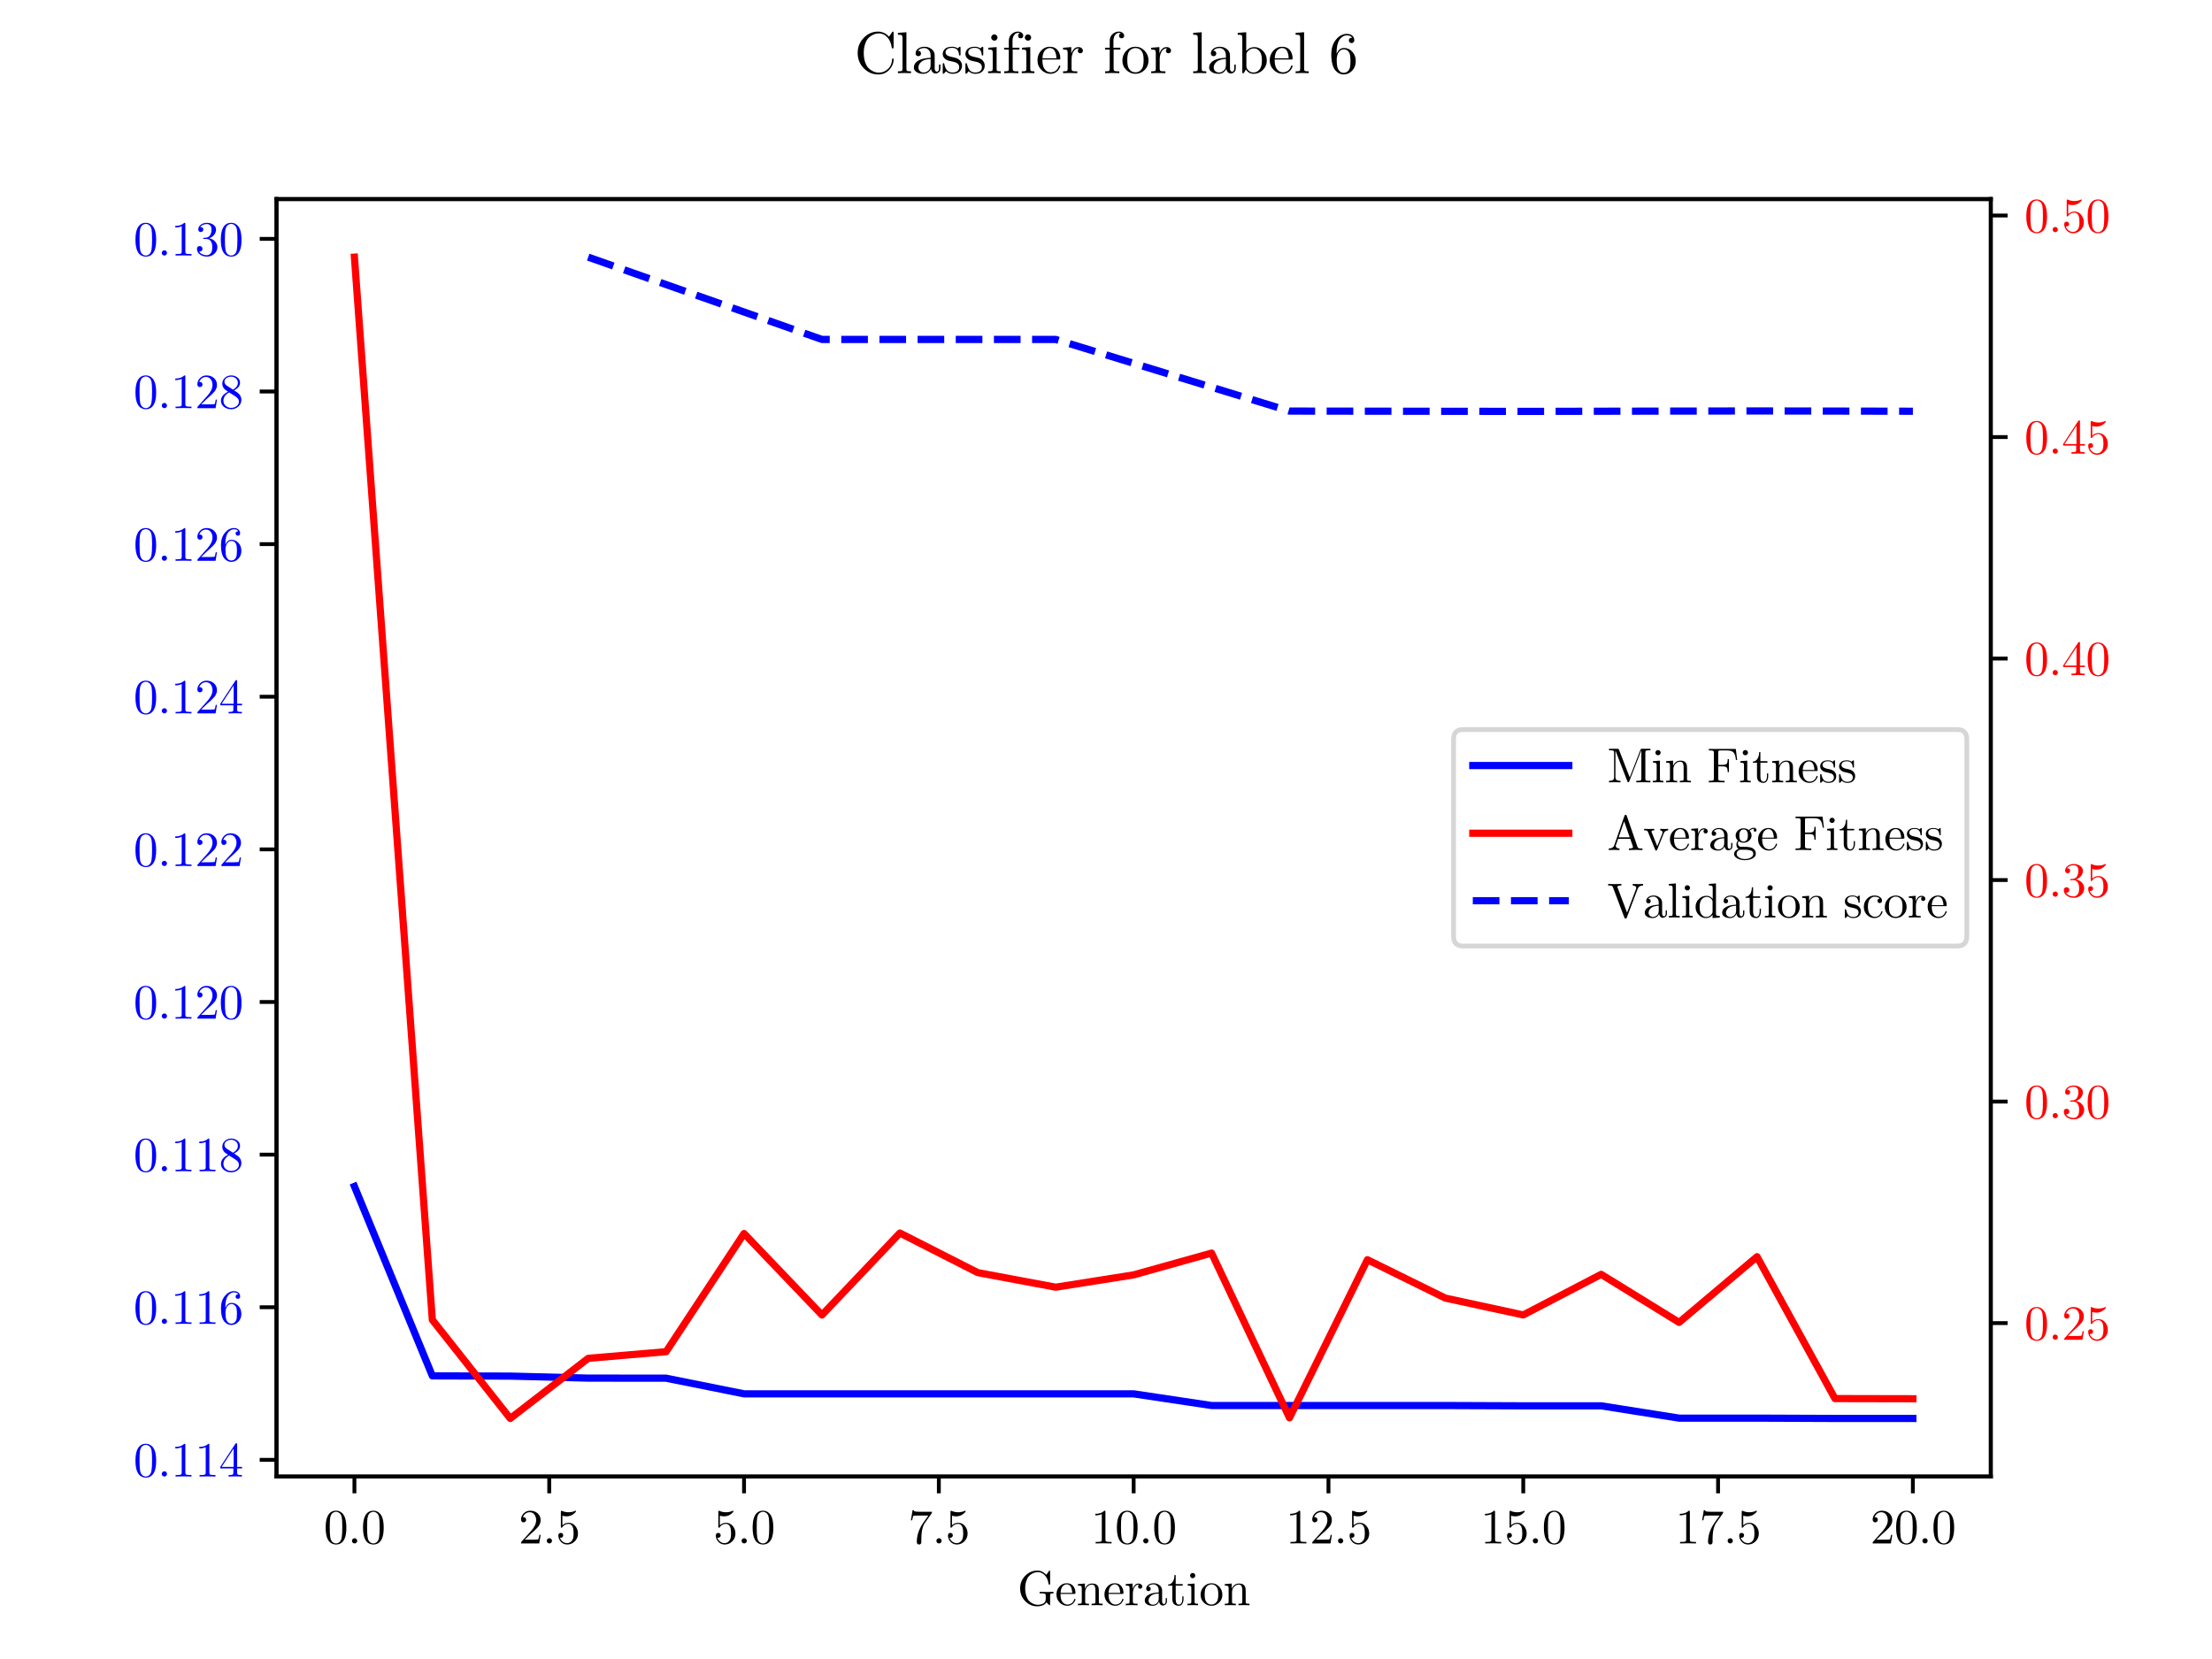 <?xml version="1.0" encoding="utf-8" standalone="no"?>
<!DOCTYPE svg PUBLIC "-//W3C//DTD SVG 1.1//EN"
  "http://www.w3.org/Graphics/SVG/1.1/DTD/svg11.dtd">
<svg xmlns:xlink="http://www.w3.org/1999/xlink" width="460.8pt" height="345.6pt" viewBox="0 0 460.8 345.6" xmlns="http://www.w3.org/2000/svg" version="1.1">
 <defs>
  <style type="text/css">*{stroke-linejoin: round; stroke-linecap: butt}</style>
 </defs>
 <g id="figure_1">
  <g id="patch_1">
   <path d="M 0 345.6 
L 460.8 345.6 
L 460.8 0 
L 0 0 
z
" style="fill: #ffffff"/>
  </g>
  <g id="axes_1">
   <g id="patch_2">
    <path d="M 57.6 307.584 
L 414.72 307.584 
L 414.72 41.472 
L 57.6 41.472 
z
" style="fill: #ffffff"/>
   </g>
   <g id="matplotlib.axis_1">
    <g id="xtick_1">
     <g id="line2d_1">
      <defs>
       <path id="m24182ffef0" d="M 0 0 
L 0 3.5 
" style="stroke: #000000; stroke-width: 0.8"/>
      </defs>
      <g>
       <use xlink:href="#m24182ffef0" x="73.833" y="307.584" style="stroke: #000000; stroke-width: 0.8"/>
      </g>
     </g>
     <g id="text_1">
      <!-- 0.0 -->
      <g transform="translate(67.443 321.525) scale(0.1 -0.1)">
       <defs>
        <path id="LatinModernMath-Regular-30" d="M 2944 2048 
Q 2944 1114 2707 602 
Q 2362 -141 1594 -141 
Q 1306 -141 1014 6 
Q 723 154 538 506 
Q 250 1037 250 2048 
Q 250 2989 486 3501 
Q 819 4262 1600 4262 
Q 1766 4262 1939 4217 
Q 2112 4173 2333 4000 
Q 2554 3827 2688 3546 
Q 2944 3002 2944 2048 
z
M 2413 2125 
Q 2413 3014 2349 3373 
Q 2266 3789 2042 3955 
Q 1818 4122 1594 4122 
Q 1510 4122 1420 4096 
Q 1331 4070 1203 4000 
Q 1075 3930 976 3750 
Q 877 3571 832 3302 
Q 781 2957 781 2125 
Q 781 1158 851 774 
Q 928 358 1142 179 
Q 1357 0 1594 0 
Q 1850 0 2064 192 
Q 2278 384 2342 800 
Q 2413 1210 2413 2125 
z
" transform="scale(0.016)"/>
        <path id="LatinModernMath-Regular-2e" d="M 1129 579 
Q 1229 480 1229 339 
Q 1229 198 1129 99 
Q 1030 0 889 0 
Q 749 0 649 99 
Q 550 198 550 339 
Q 550 480 649 579 
Q 749 678 889 678 
Q 1030 678 1129 579 
z
" transform="scale(0.016)"/>
       </defs>
       <use xlink:href="#LatinModernMath-Regular-30"/>
       <use xlink:href="#LatinModernMath-Regular-2e" x="50"/>
       <use xlink:href="#LatinModernMath-Regular-30" x="77.8"/>
      </g>
     </g>
    </g>
    <g id="xtick_2">
     <g id="line2d_2">
      <g>
       <use xlink:href="#m24182ffef0" x="114.415" y="307.584" style="stroke: #000000; stroke-width: 0.8"/>
      </g>
     </g>
     <g id="text_2">
      <!-- 2.5 -->
      <g transform="translate(108.025 321.525) scale(0.1 -0.1)">
       <defs>
        <path id="LatinModernMath-Regular-32" d="M 2874 1114 
L 2694 0 
L 320 0 
Q 320 115 329 150 
Q 339 186 390 237 
L 1619 1606 
Q 2291 2362 2291 3021 
Q 2291 3450 2067 3757 
Q 1843 4064 1434 4064 
Q 1152 4064 915 3891 
Q 678 3718 570 3411 
Q 589 3418 653 3418 
Q 813 3418 902 3318 
Q 992 3219 992 3085 
Q 992 2912 880 2829 
Q 768 2746 659 2746 
Q 614 2746 556 2755 
Q 499 2765 409 2854 
Q 320 2944 320 3104 
Q 320 3552 659 3907 
Q 998 4262 1517 4262 
Q 2106 4262 2490 3913 
Q 2874 3565 2874 3021 
Q 2874 2829 2816 2656 
Q 2758 2483 2681 2348 
Q 2605 2214 2400 2000 
Q 2195 1786 2028 1632 
Q 1862 1478 1491 1152 
L 813 493 
L 1965 493 
Q 2528 493 2573 544 
Q 2637 634 2714 1114 
L 2874 1114 
z
" transform="scale(0.016)"/>
        <path id="LatinModernMath-Regular-35" d="M 2874 1286 
Q 2874 685 2458 272 
Q 2042 -141 1478 -141 
Q 966 -141 643 224 
Q 320 589 320 1030 
Q 320 1222 422 1296 
Q 525 1370 634 1370 
Q 781 1370 867 1277 
Q 954 1184 954 1056 
Q 954 928 867 835 
Q 781 742 634 742 
Q 563 742 525 755 
Q 608 461 867 249 
Q 1126 38 1466 38 
Q 1894 38 2150 454 
Q 2304 723 2304 1331 
Q 2304 1869 2189 2138 
Q 2010 2547 1645 2547 
Q 1126 2547 819 2099 
Q 781 2042 736 2042 
Q 672 2042 659 2074 
Q 646 2106 646 2208 
L 646 4102 
Q 646 4256 710 4256 
Q 736 4256 787 4237 
Q 1190 4058 1638 4058 
Q 2099 4058 2509 4243 
L 2560 4262 
Q 2624 4262 2624 4192 
Q 2624 4166 2573 4092 
Q 2522 4019 2413 3923 
Q 2304 3827 2163 3737 
Q 2022 3648 1817 3587 
Q 1613 3526 1389 3526 
Q 1120 3526 845 3610 
L 845 2362 
Q 1178 2688 1658 2688 
Q 2170 2688 2522 2275 
Q 2874 1862 2874 1286 
z
" transform="scale(0.016)"/>
       </defs>
       <use xlink:href="#LatinModernMath-Regular-32"/>
       <use xlink:href="#LatinModernMath-Regular-2e" x="50"/>
       <use xlink:href="#LatinModernMath-Regular-35" x="77.8"/>
      </g>
     </g>
    </g>
    <g id="xtick_3">
     <g id="line2d_3">
      <g>
       <use xlink:href="#m24182ffef0" x="154.996" y="307.584" style="stroke: #000000; stroke-width: 0.8"/>
      </g>
     </g>
     <g id="text_3">
      <!-- 5.0 -->
      <g transform="translate(148.607 321.525) scale(0.1 -0.1)">
       <use xlink:href="#LatinModernMath-Regular-35"/>
       <use xlink:href="#LatinModernMath-Regular-2e" x="50"/>
       <use xlink:href="#LatinModernMath-Regular-30" x="77.8"/>
      </g>
     </g>
    </g>
    <g id="xtick_4">
     <g id="line2d_4">
      <g>
       <use xlink:href="#m24182ffef0" x="195.578" y="307.584" style="stroke: #000000; stroke-width: 0.8"/>
      </g>
     </g>
     <g id="text_4">
      <!-- 7.5 -->
      <g transform="translate(189.188 321.525) scale(0.1 -0.1)">
       <defs>
        <path id="LatinModernMath-Regular-37" d="M 3104 4122 
Q 3104 3974 3046 3898 
L 2182 2682 
Q 1907 2298 1786 1587 
Q 1715 1114 1715 538 
L 1715 211 
Q 1715 -141 1420 -141 
Q 1126 -141 1126 211 
Q 1126 1434 1914 2618 
L 2630 3629 
L 1306 3629 
Q 723 3629 678 3590 
Q 614 3533 518 3008 
L 358 3008 
L 570 4326 
L 730 4326 
Q 749 4250 781 4214 
Q 813 4179 995 4150 
Q 1178 4122 1549 4122 
L 3104 4122 
z
" transform="scale(0.016)"/>
       </defs>
       <use xlink:href="#LatinModernMath-Regular-37"/>
       <use xlink:href="#LatinModernMath-Regular-2e" x="50"/>
       <use xlink:href="#LatinModernMath-Regular-35" x="77.8"/>
      </g>
     </g>
    </g>
    <g id="xtick_5">
     <g id="line2d_5">
      <g>
       <use xlink:href="#m24182ffef0" x="236.16" y="307.584" style="stroke: #000000; stroke-width: 0.8"/>
      </g>
     </g>
     <g id="text_5">
      <!-- 10.0 -->
      <g transform="translate(227.27 321.525) scale(0.1 -0.1)">
       <defs>
        <path id="LatinModernMath-Regular-31" d="M 2682 0 
Q 2458 19 1645 19 
Q 832 19 608 0 
L 608 198 
L 813 198 
Q 1216 198 1312 256 
Q 1408 314 1408 506 
L 1408 3821 
Q 1075 3654 570 3654 
L 570 3853 
Q 1338 3853 1734 4262 
Q 1843 4262 1862 4236 
Q 1882 4211 1882 4096 
L 1882 506 
Q 1882 314 1974 256 
Q 2067 198 2477 198 
L 2682 198 
L 2682 0 
z
" transform="scale(0.016)"/>
       </defs>
       <use xlink:href="#LatinModernMath-Regular-31"/>
       <use xlink:href="#LatinModernMath-Regular-30" x="50"/>
       <use xlink:href="#LatinModernMath-Regular-2e" x="100"/>
       <use xlink:href="#LatinModernMath-Regular-30" x="127.8"/>
      </g>
     </g>
    </g>
    <g id="xtick_6">
     <g id="line2d_6">
      <g>
       <use xlink:href="#m24182ffef0" x="276.742" y="307.584" style="stroke: #000000; stroke-width: 0.8"/>
      </g>
     </g>
     <g id="text_6">
      <!-- 12.5 -->
      <g transform="translate(267.852 321.525) scale(0.1 -0.1)">
       <use xlink:href="#LatinModernMath-Regular-31"/>
       <use xlink:href="#LatinModernMath-Regular-32" x="50"/>
       <use xlink:href="#LatinModernMath-Regular-2e" x="100"/>
       <use xlink:href="#LatinModernMath-Regular-35" x="127.8"/>
      </g>
     </g>
    </g>
    <g id="xtick_7">
     <g id="line2d_7">
      <g>
       <use xlink:href="#m24182ffef0" x="317.324" y="307.584" style="stroke: #000000; stroke-width: 0.8"/>
      </g>
     </g>
     <g id="text_7">
      <!-- 15.0 -->
      <g transform="translate(308.434 321.525) scale(0.1 -0.1)">
       <use xlink:href="#LatinModernMath-Regular-31"/>
       <use xlink:href="#LatinModernMath-Regular-35" x="50"/>
       <use xlink:href="#LatinModernMath-Regular-2e" x="100"/>
       <use xlink:href="#LatinModernMath-Regular-30" x="127.8"/>
      </g>
     </g>
    </g>
    <g id="xtick_8">
     <g id="line2d_8">
      <g>
       <use xlink:href="#m24182ffef0" x="357.905" y="307.584" style="stroke: #000000; stroke-width: 0.8"/>
      </g>
     </g>
     <g id="text_8">
      <!-- 17.5 -->
      <g transform="translate(349.016 321.525) scale(0.1 -0.1)">
       <use xlink:href="#LatinModernMath-Regular-31"/>
       <use xlink:href="#LatinModernMath-Regular-37" x="50"/>
       <use xlink:href="#LatinModernMath-Regular-2e" x="100"/>
       <use xlink:href="#LatinModernMath-Regular-35" x="127.8"/>
      </g>
     </g>
    </g>
    <g id="xtick_9">
     <g id="line2d_9">
      <g>
       <use xlink:href="#m24182ffef0" x="398.487" y="307.584" style="stroke: #000000; stroke-width: 0.8"/>
      </g>
     </g>
     <g id="text_9">
      <!-- 20.0 -->
      <g transform="translate(389.597 321.525) scale(0.1 -0.1)">
       <use xlink:href="#LatinModernMath-Regular-32"/>
       <use xlink:href="#LatinModernMath-Regular-30" x="50"/>
       <use xlink:href="#LatinModernMath-Regular-2e" x="100"/>
       <use xlink:href="#LatinModernMath-Regular-30" x="127.8"/>
      </g>
     </g>
    </g>
    <g id="text_10">
     <!-- Generation -->
     <g transform="translate(211.94 334.406) scale(0.1 -0.1)">
      <defs>
       <path id="LatinModernMath-Regular-47" d="M 4704 1549 
Q 4397 1549 4329 1504 
Q 4262 1459 4262 1267 
L 4262 154 
Q 4262 6 4205 6 
Q 4154 6 4006 150 
Q 3859 294 3795 403 
Q 3642 134 3309 -3 
Q 2976 -141 2598 -141 
Q 1677 -141 1017 537 
Q 358 1216 358 2189 
Q 358 3162 1020 3837 
Q 1683 4512 2586 4512 
Q 2810 4512 3002 4461 
Q 3194 4410 3347 4307 
Q 3501 4205 3581 4137 
Q 3661 4070 3770 3962 
L 4090 4435 
Q 4141 4512 4192 4512 
Q 4243 4512 4252 4483 
Q 4262 4454 4262 4358 
L 4262 2842 
Q 4262 2739 4249 2713 
Q 4237 2688 4160 2688 
Q 4096 2688 4083 2707 
Q 4070 2726 4058 2797 
Q 3962 3488 3574 3901 
Q 3187 4314 2662 4314 
Q 2509 4314 2339 4278 
Q 2170 4243 1920 4112 
Q 1670 3981 1481 3766 
Q 1293 3552 1155 3142 
Q 1018 2733 1018 2189 
Q 1018 1651 1155 1238 
Q 1293 826 1485 611 
Q 1677 397 1929 262 
Q 2182 128 2361 93 
Q 2541 58 2701 58 
Q 2810 58 2938 80 
Q 3066 102 3258 172 
Q 3450 243 3571 412 
Q 3693 582 3693 832 
L 3693 1242 
Q 3693 1434 3600 1491 
Q 3507 1549 3098 1549 
L 2893 1549 
L 2893 1747 
Q 3123 1728 3923 1728 
L 4704 1747 
L 4704 1549 
z
" transform="scale(0.016)"/>
       <path id="LatinModernMath-Regular-65" d="M 2656 762 
Q 2656 704 2595 579 
Q 2534 454 2419 304 
Q 2304 154 2080 42 
Q 1856 -70 1587 -70 
Q 1024 -70 601 355 
Q 179 781 179 1408 
Q 179 2010 566 2438 
Q 954 2867 1510 2867 
Q 2074 2867 2365 2502 
Q 2656 2138 2656 1613 
Q 2656 1517 2630 1497 
Q 2605 1478 2496 1478 
L 710 1478 
Q 710 826 902 518 
Q 1171 90 1626 90 
Q 1690 90 1763 102 
Q 1837 115 1990 169 
Q 2144 224 2278 371 
Q 2413 518 2490 749 
Q 2509 838 2573 838 
Q 2656 838 2656 762 
z
M 2234 1613 
Q 2234 1747 2211 1897 
Q 2189 2048 2121 2256 
Q 2054 2464 1897 2595 
Q 1741 2726 1510 2726 
Q 1408 2726 1296 2681 
Q 1184 2637 1049 2531 
Q 915 2426 822 2186 
Q 730 1946 717 1613 
L 2234 1613 
z
" transform="scale(0.016)"/>
       <path id="LatinModernMath-Regular-6e" d="M 3424 0 
L 2707 19 
L 1984 0 
L 1984 198 
Q 2323 198 2403 240 
Q 2483 282 2483 486 
L 2483 1978 
Q 2483 2304 2384 2496 
Q 2285 2688 2010 2688 
Q 1677 2688 1411 2409 
Q 1146 2131 1146 1664 
L 1146 486 
Q 1146 282 1226 240 
Q 1306 198 1645 198 
L 1645 0 
L 928 19 
L 205 0 
L 205 198 
Q 544 198 624 240 
Q 704 282 704 486 
L 704 2202 
Q 704 2438 621 2499 
Q 538 2560 205 2560 
L 205 2758 
L 1107 2829 
L 1107 2157 
Q 1408 2829 2054 2829 
Q 2534 2829 2726 2592 
Q 2867 2432 2896 2253 
Q 2925 2074 2925 1613 
L 2925 390 
Q 2931 256 3033 227 
Q 3136 198 3424 198 
L 3424 0 
z
" transform="scale(0.016)"/>
       <path id="LatinModernMath-Regular-72" d="M 2330 2438 
Q 2330 2298 2243 2227 
Q 2157 2157 2054 2157 
Q 1939 2157 1859 2230 
Q 1779 2304 1779 2432 
Q 1779 2509 1814 2569 
Q 1850 2630 1878 2652 
Q 1907 2675 1926 2682 
Q 1914 2688 1856 2688 
Q 1504 2688 1302 2336 
Q 1101 1984 1101 1485 
L 1101 499 
Q 1101 314 1177 256 
Q 1254 198 1587 198 
L 1722 198 
L 1722 0 
Q 1466 19 909 19 
L 179 0 
L 179 198 
Q 518 198 598 240 
Q 678 282 678 486 
L 678 2202 
Q 678 2438 595 2499 
Q 512 2560 179 2560 
L 179 2758 
L 1069 2829 
L 1069 2125 
Q 1158 2400 1350 2614 
Q 1542 2829 1856 2829 
Q 2061 2829 2195 2713 
Q 2330 2598 2330 2438 
z
" transform="scale(0.016)"/>
       <path id="LatinModernMath-Regular-61" d="M 3091 570 
Q 3091 230 2912 96 
Q 2733 -38 2566 -38 
Q 2355 -38 2220 118 
Q 2086 275 2067 486 
Q 1971 243 1750 86 
Q 1530 -70 1229 -70 
Q 998 -70 780 -12 
Q 563 45 384 205 
Q 205 365 205 608 
Q 205 1152 845 1440 
Q 1229 1626 2022 1670 
L 2022 1907 
Q 2022 2304 1814 2515 
Q 1606 2726 1344 2726 
Q 877 2726 653 2432 
Q 845 2426 912 2330 
Q 979 2234 979 2138 
Q 979 2010 899 1926 
Q 819 1843 685 1843 
Q 557 1843 473 1923 
Q 390 2003 390 2144 
Q 390 2458 672 2662 
Q 954 2867 1357 2867 
Q 1882 2867 2234 2515 
Q 2342 2406 2396 2265 
Q 2451 2125 2457 2032 
Q 2464 1939 2464 1760 
L 2464 480 
Q 2464 442 2477 381 
Q 2490 320 2547 240 
Q 2605 160 2701 160 
Q 2931 160 2931 570 
L 2931 928 
L 3091 928 
L 3091 570 
z
M 2022 896 
L 2022 1536 
Q 1312 1510 1005 1228 
Q 698 947 698 614 
Q 698 378 867 224 
Q 1037 70 1274 70 
Q 1542 70 1782 278 
Q 2022 486 2022 896 
z
" transform="scale(0.016)"/>
       <path id="LatinModernMath-Regular-74" d="M 2125 794 
Q 2125 448 1965 189 
Q 1805 -70 1491 -70 
Q 1376 -70 1261 -41 
Q 1146 -13 998 64 
Q 851 141 758 329 
Q 666 518 666 794 
L 666 2560 
L 122 2560 
L 122 2701 
Q 416 2714 611 2922 
Q 806 3130 873 3386 
Q 941 3642 947 3936 
L 1107 3936 
L 1107 2758 
L 2022 2758 
L 2022 2560 
L 1107 2560 
L 1107 781 
Q 1107 90 1536 90 
Q 1722 90 1843 278 
Q 1965 467 1965 806 
L 1965 1158 
L 2125 1158 
L 2125 794 
z
" transform="scale(0.016)"/>
       <path id="LatinModernMath-Regular-69" d="M 1581 0 
Q 928 19 915 19 
L 211 0 
L 211 198 
Q 550 198 630 240 
Q 710 282 710 486 
L 710 2208 
Q 710 2445 630 2502 
Q 550 2560 237 2560 
L 237 2758 
L 1133 2829 
L 1133 480 
Q 1133 288 1200 243 
Q 1267 198 1581 198 
L 1581 0 
z
M 1229 3866 
Q 1229 3738 1133 3632 
Q 1037 3526 883 3526 
Q 742 3526 643 3628 
Q 544 3731 544 3866 
Q 544 3994 640 4099 
Q 736 4205 890 4205 
Q 1030 4205 1129 4102 
Q 1229 4000 1229 3866 
z
" transform="scale(0.016)"/>
       <path id="LatinModernMath-Regular-6f" d="M 3014 1370 
Q 3014 768 2595 349 
Q 2176 -70 1594 -70 
Q 1024 -70 601 346 
Q 179 762 179 1370 
Q 179 1978 592 2422 
Q 1005 2867 1600 2867 
Q 2182 2867 2598 2425 
Q 3014 1984 3014 1370 
z
M 2483 1421 
Q 2483 2035 2317 2310 
Q 2067 2726 1594 2726 
Q 1389 2726 1187 2617 
Q 986 2509 864 2298 
Q 710 2016 710 1421 
Q 710 800 870 518 
Q 1120 90 1600 90 
Q 1837 90 2035 218 
Q 2234 346 2342 563 
Q 2483 845 2483 1421 
z
" transform="scale(0.016)"/>
      </defs>
      <use xlink:href="#LatinModernMath-Regular-47"/>
      <use xlink:href="#LatinModernMath-Regular-65" x="78.5"/>
      <use xlink:href="#LatinModernMath-Regular-6e" x="122.9"/>
      <use xlink:href="#LatinModernMath-Regular-65" x="178.5"/>
      <use xlink:href="#LatinModernMath-Regular-72" x="222.9"/>
      <use xlink:href="#LatinModernMath-Regular-61" x="262.1"/>
      <use xlink:href="#LatinModernMath-Regular-74" x="312.1"/>
      <use xlink:href="#LatinModernMath-Regular-69" x="351"/>
      <use xlink:href="#LatinModernMath-Regular-6f" x="378.8"/>
      <use xlink:href="#LatinModernMath-Regular-6e" x="428.8"/>
     </g>
    </g>
   </g>
   <g id="matplotlib.axis_2">
    <g id="ytick_1">
     <g id="line2d_10">
      <defs>
       <path id="ma2e9c5ab60" d="M 0 0 
L -3.5 0 
" style="stroke: #000000; stroke-width: 0.8"/>
      </defs>
      <g>
       <use xlink:href="#ma2e9c5ab60" x="57.6" y="304.115" style="stroke: #000000; stroke-width: 0.8"/>
      </g>
     </g>
     <g id="text_11">
      <!-- 0.114 -->
      <g style="fill: #0000ff" transform="translate(27.82 307.585) scale(0.1 -0.1)">
       <defs>
        <path id="LatinModernMath-Regular-34" d="M 3014 1056 
L 2374 1056 
L 2374 499 
Q 2374 314 2451 256 
Q 2528 198 2861 198 
L 2995 198 
L 2995 0 
Q 2733 19 2125 19 
Q 1523 19 1261 0 
L 1261 198 
L 1395 198 
Q 1728 198 1805 256 
Q 1882 314 1882 499 
L 1882 1056 
L 179 1056 
L 179 1254 
L 2144 4256 
Q 2195 4333 2272 4333 
Q 2310 4333 2329 4326 
Q 2349 4320 2361 4294 
Q 2374 4269 2374 4246 
Q 2374 4224 2374 4166 
L 2374 1254 
L 3014 1254 
L 3014 1056 
z
M 1920 1254 
L 1920 3642 
L 358 1254 
L 1920 1254 
z
" transform="scale(0.016)"/>
       </defs>
       <use xlink:href="#LatinModernMath-Regular-30"/>
       <use xlink:href="#LatinModernMath-Regular-2e" x="50"/>
       <use xlink:href="#LatinModernMath-Regular-31" x="77.8"/>
       <use xlink:href="#LatinModernMath-Regular-31" x="127.8"/>
       <use xlink:href="#LatinModernMath-Regular-34" x="177.8"/>
      </g>
     </g>
    </g>
    <g id="ytick_2">
     <g id="line2d_11">
      <g>
       <use xlink:href="#ma2e9c5ab60" x="57.6" y="272.321" style="stroke: #000000; stroke-width: 0.8"/>
      </g>
     </g>
     <g id="text_12">
      <!-- 0.116 -->
      <g style="fill: #0000ff" transform="translate(27.82 275.791) scale(0.1 -0.1)">
       <defs>
        <path id="LatinModernMath-Regular-36" d="M 2925 1306 
Q 2925 685 2537 272 
Q 2150 -141 1606 -141 
Q 1363 -141 1142 -38 
Q 922 64 717 294 
Q 512 525 390 969 
Q 269 1414 269 2022 
Q 269 3027 781 3644 
Q 1293 4262 1952 4262 
Q 2336 4262 2550 4067 
Q 2765 3872 2765 3571 
Q 2765 3405 2669 3334 
Q 2573 3264 2470 3264 
Q 2355 3264 2265 3341 
Q 2176 3418 2176 3558 
Q 2176 3846 2528 3846 
Q 2362 4102 1965 4102 
Q 1843 4102 1718 4067 
Q 1594 4032 1430 3913 
Q 1267 3795 1142 3606 
Q 1018 3418 931 3066 
Q 845 2714 845 2253 
L 845 2099 
Q 1107 2733 1644 2733 
Q 2182 2733 2553 2323 
Q 2925 1914 2925 1306 
z
M 2349 1312 
Q 2349 1952 2234 2189 
Q 2035 2586 1638 2586 
Q 1370 2586 1184 2400 
Q 998 2214 928 1968 
Q 858 1722 858 1446 
Q 858 819 973 518 
Q 992 467 1033 400 
Q 1075 333 1148 243 
Q 1222 154 1344 96 
Q 1466 38 1606 38 
Q 2035 38 2240 454 
Q 2349 685 2349 1312 
z
" transform="scale(0.016)"/>
       </defs>
       <use xlink:href="#LatinModernMath-Regular-30"/>
       <use xlink:href="#LatinModernMath-Regular-2e" x="50"/>
       <use xlink:href="#LatinModernMath-Regular-31" x="77.8"/>
       <use xlink:href="#LatinModernMath-Regular-31" x="127.8"/>
       <use xlink:href="#LatinModernMath-Regular-36" x="177.8"/>
      </g>
     </g>
    </g>
    <g id="ytick_3">
     <g id="line2d_12">
      <g>
       <use xlink:href="#ma2e9c5ab60" x="57.6" y="240.527" style="stroke: #000000; stroke-width: 0.8"/>
      </g>
     </g>
     <g id="text_13">
      <!-- 0.118 -->
      <g style="fill: #0000ff" transform="translate(27.82 243.997) scale(0.1 -0.1)">
       <defs>
        <path id="LatinModernMath-Regular-38" d="M 2925 1075 
Q 2925 563 2531 211 
Q 2138 -141 1594 -141 
Q 1062 -141 665 169 
Q 269 480 269 966 
Q 269 1683 1190 2144 
Q 794 2413 723 2490 
Q 442 2803 442 3194 
Q 442 3642 781 3952 
Q 1120 4262 1600 4262 
Q 2061 4262 2406 3996 
Q 2752 3731 2752 3309 
Q 2752 2714 1978 2317 
Q 2490 1997 2611 1862 
Q 2925 1517 2925 1075 
z
M 2470 3309 
Q 2470 3648 2211 3875 
Q 1952 4102 1594 4102 
Q 1242 4102 982 3916 
Q 723 3731 723 3443 
Q 723 3136 1043 2925 
L 1837 2413 
Q 2470 2784 2470 3309 
z
M 2605 845 
Q 2605 979 2560 1094 
Q 2515 1210 2425 1302 
Q 2336 1395 2281 1436 
Q 2227 1478 2125 1549 
L 1338 2048 
Q 589 1632 589 966 
Q 589 570 886 304 
Q 1184 38 1600 38 
Q 2003 38 2304 268 
Q 2605 499 2605 845 
z
" transform="scale(0.016)"/>
       </defs>
       <use xlink:href="#LatinModernMath-Regular-30"/>
       <use xlink:href="#LatinModernMath-Regular-2e" x="50"/>
       <use xlink:href="#LatinModernMath-Regular-31" x="77.8"/>
       <use xlink:href="#LatinModernMath-Regular-31" x="127.8"/>
       <use xlink:href="#LatinModernMath-Regular-38" x="177.8"/>
      </g>
     </g>
    </g>
    <g id="ytick_4">
     <g id="line2d_13">
      <g>
       <use xlink:href="#ma2e9c5ab60" x="57.6" y="208.733" style="stroke: #000000; stroke-width: 0.8"/>
      </g>
     </g>
     <g id="text_14">
      <!-- 0.120 -->
      <g style="fill: #0000ff" transform="translate(27.82 212.203) scale(0.1 -0.1)">
       <use xlink:href="#LatinModernMath-Regular-30"/>
       <use xlink:href="#LatinModernMath-Regular-2e" x="50"/>
       <use xlink:href="#LatinModernMath-Regular-31" x="77.8"/>
       <use xlink:href="#LatinModernMath-Regular-32" x="127.8"/>
       <use xlink:href="#LatinModernMath-Regular-30" x="177.8"/>
      </g>
     </g>
    </g>
    <g id="ytick_5">
     <g id="line2d_14">
      <g>
       <use xlink:href="#ma2e9c5ab60" x="57.6" y="176.939" style="stroke: #000000; stroke-width: 0.8"/>
      </g>
     </g>
     <g id="text_15">
      <!-- 0.122 -->
      <g style="fill: #0000ff" transform="translate(27.82 180.409) scale(0.1 -0.1)">
       <use xlink:href="#LatinModernMath-Regular-30"/>
       <use xlink:href="#LatinModernMath-Regular-2e" x="50"/>
       <use xlink:href="#LatinModernMath-Regular-31" x="77.8"/>
       <use xlink:href="#LatinModernMath-Regular-32" x="127.8"/>
       <use xlink:href="#LatinModernMath-Regular-32" x="177.8"/>
      </g>
     </g>
    </g>
    <g id="ytick_6">
     <g id="line2d_15">
      <g>
       <use xlink:href="#ma2e9c5ab60" x="57.6" y="145.145" style="stroke: #000000; stroke-width: 0.8"/>
      </g>
     </g>
     <g id="text_16">
      <!-- 0.124 -->
      <g style="fill: #0000ff" transform="translate(27.82 148.615) scale(0.1 -0.1)">
       <use xlink:href="#LatinModernMath-Regular-30"/>
       <use xlink:href="#LatinModernMath-Regular-2e" x="50"/>
       <use xlink:href="#LatinModernMath-Regular-31" x="77.8"/>
       <use xlink:href="#LatinModernMath-Regular-32" x="127.8"/>
       <use xlink:href="#LatinModernMath-Regular-34" x="177.8"/>
      </g>
     </g>
    </g>
    <g id="ytick_7">
     <g id="line2d_16">
      <g>
       <use xlink:href="#ma2e9c5ab60" x="57.6" y="113.351" style="stroke: #000000; stroke-width: 0.8"/>
      </g>
     </g>
     <g id="text_17">
      <!-- 0.126 -->
      <g style="fill: #0000ff" transform="translate(27.82 116.821) scale(0.1 -0.1)">
       <use xlink:href="#LatinModernMath-Regular-30"/>
       <use xlink:href="#LatinModernMath-Regular-2e" x="50"/>
       <use xlink:href="#LatinModernMath-Regular-31" x="77.8"/>
       <use xlink:href="#LatinModernMath-Regular-32" x="127.8"/>
       <use xlink:href="#LatinModernMath-Regular-36" x="177.8"/>
      </g>
     </g>
    </g>
    <g id="ytick_8">
     <g id="line2d_17">
      <g>
       <use xlink:href="#ma2e9c5ab60" x="57.6" y="81.556" style="stroke: #000000; stroke-width: 0.8"/>
      </g>
     </g>
     <g id="text_18">
      <!-- 0.128 -->
      <g style="fill: #0000ff" transform="translate(27.82 85.027) scale(0.1 -0.1)">
       <use xlink:href="#LatinModernMath-Regular-30"/>
       <use xlink:href="#LatinModernMath-Regular-2e" x="50"/>
       <use xlink:href="#LatinModernMath-Regular-31" x="77.8"/>
       <use xlink:href="#LatinModernMath-Regular-32" x="127.8"/>
       <use xlink:href="#LatinModernMath-Regular-38" x="177.8"/>
      </g>
     </g>
    </g>
    <g id="ytick_9">
     <g id="line2d_18">
      <g>
       <use xlink:href="#ma2e9c5ab60" x="57.6" y="49.762" style="stroke: #000000; stroke-width: 0.8"/>
      </g>
     </g>
     <g id="text_19">
      <!-- 0.130 -->
      <g style="fill: #0000ff" transform="translate(27.82 53.233) scale(0.1 -0.1)">
       <defs>
        <path id="LatinModernMath-Regular-33" d="M 2925 1094 
Q 2925 595 2531 227 
Q 2138 -141 1562 -141 
Q 1030 -141 649 147 
Q 269 435 269 864 
Q 269 1056 377 1145 
Q 486 1235 627 1235 
Q 774 1235 880 1139 
Q 986 1043 986 877 
Q 986 698 861 598 
Q 736 499 563 525 
Q 717 269 998 153 
Q 1280 38 1542 38 
Q 1818 38 2042 275 
Q 2266 512 2266 1094 
Q 2266 1587 2074 1872 
Q 1882 2157 1504 2157 
L 1222 2157 
Q 1126 2157 1097 2166 
Q 1069 2176 1069 2227 
Q 1069 2291 1165 2304 
Q 1261 2304 1414 2323 
Q 1786 2336 1984 2656 
Q 2163 2957 2163 3386 
Q 2163 3776 1977 3939 
Q 1792 4102 1549 4102 
Q 1325 4102 1078 4009 
Q 832 3917 698 3706 
Q 1094 3706 1094 3386 
Q 1094 3245 1004 3152 
Q 915 3059 768 3059 
Q 627 3059 534 3148 
Q 442 3238 442 3392 
Q 442 3757 768 4009 
Q 1094 4262 1574 4262 
Q 2048 4262 2400 4012 
Q 2752 3763 2752 3379 
Q 2752 3002 2502 2691 
Q 2253 2381 1856 2253 
Q 2342 2157 2633 1827 
Q 2925 1498 2925 1094 
z
" transform="scale(0.016)"/>
       </defs>
       <use xlink:href="#LatinModernMath-Regular-30"/>
       <use xlink:href="#LatinModernMath-Regular-2e" x="50"/>
       <use xlink:href="#LatinModernMath-Regular-31" x="77.8"/>
       <use xlink:href="#LatinModernMath-Regular-33" x="127.8"/>
       <use xlink:href="#LatinModernMath-Regular-30" x="177.8"/>
      </g>
     </g>
    </g>
   </g>
   <g id="line2d_19">
    <path d="M 73.833 247.15 
L 90.065 286.62 
L 106.298 286.667 
L 122.531 287.085 
L 138.764 287.101 
L 154.996 290.364 
L 171.229 290.364 
L 187.462 290.364 
L 203.695 290.364 
L 219.927 290.364 
L 236.16 290.364 
L 252.393 292.796 
L 268.625 292.796 
L 284.858 292.796 
L 301.091 292.796 
L 317.324 292.86 
L 333.556 292.86 
L 349.789 295.424 
L 366.022 295.424 
L 382.255 295.488 
L 398.487 295.488 
" clip-path="url(#p65028e2e2d)" style="fill: none; stroke: #0000ff; stroke-width: 1.5; stroke-linecap: square"/>
   </g>
   <g id="line2d_20">
    <path d="M 122.531 53.568 
L 171.229 70.712 
L 219.927 70.712 
L 268.625 85.637 
L 317.324 85.701 
L 366.022 85.605 
L 398.487 85.669 
" clip-path="url(#p65028e2e2d)" style="fill: none; stroke-dasharray: 5.55,2.4; stroke-dashoffset: 0; stroke: #0000ff; stroke-width: 1.5"/>
   </g>
   <g id="patch_3">
    <path d="M 57.6 307.584 
L 57.6 41.472 
" style="fill: none; stroke: #000000; stroke-width: 0.8; stroke-linejoin: miter; stroke-linecap: square"/>
   </g>
   <g id="patch_4">
    <path d="M 414.72 307.584 
L 414.72 41.472 
" style="fill: none; stroke: #000000; stroke-width: 0.8; stroke-linejoin: miter; stroke-linecap: square"/>
   </g>
   <g id="patch_5">
    <path d="M 57.6 307.584 
L 414.72 307.584 
" style="fill: none; stroke: #000000; stroke-width: 0.8; stroke-linejoin: miter; stroke-linecap: square"/>
   </g>
   <g id="patch_6">
    <path d="M 57.6 41.472 
L 414.72 41.472 
" style="fill: none; stroke: #000000; stroke-width: 0.8; stroke-linejoin: miter; stroke-linecap: square"/>
   </g>
   <g id="legend_1">
    <g id="patch_7">
     <path d="M 304.809 197.078 
L 407.72 197.078 
Q 409.72 197.078 409.72 195.078 
L 409.72 153.978 
Q 409.72 151.978 407.72 151.978 
L 304.809 151.978 
Q 302.809 151.978 302.809 153.978 
L 302.809 195.078 
Q 302.809 197.078 304.809 197.078 
z
" style="fill: #ffffff; opacity: 0.8; stroke: #cccccc; stroke-linejoin: miter"/>
    </g>
    <g id="line2d_21">
     <path d="M 306.809 159.478 
L 316.809 159.478 
L 326.809 159.478 
" style="fill: none; stroke: #0000ff; stroke-width: 1.5; stroke-linecap: square"/>
    </g>
    <g id="text_20">
     <!-- Min Fitness -->
     <g transform="translate(334.809 162.978) scale(0.1 -0.1)">
      <defs>
       <path id="LatinModernMath-Regular-4d" d="M 5626 0 
Q 5389 19 4710 19 
Q 4026 19 3789 0 
L 3789 198 
L 3942 198 
Q 4288 198 4368 256 
Q 4448 314 4448 499 
L 4448 4173 
L 4442 4173 
L 2867 122 
Q 2822 0 2752 0 
Q 2675 0 2624 141 
L 1082 4122 
L 1075 4122 
L 1075 672 
Q 1075 576 1088 518 
Q 1101 461 1155 374 
Q 1210 288 1357 243 
Q 1504 198 1734 198 
L 1734 0 
L 986 19 
L 237 0 
L 237 198 
Q 467 198 614 243 
Q 762 288 816 374 
Q 870 461 883 518 
Q 896 576 896 672 
L 896 3872 
Q 896 4058 816 4115 
Q 736 4173 390 4173 
L 237 4173 
L 237 4371 
L 1318 4371 
Q 1434 4371 1466 4352 
Q 1498 4333 1542 4230 
L 2931 646 
L 4333 4250 
Q 4365 4339 4393 4355 
Q 4422 4371 4544 4371 
L 5626 4371 
L 5626 4173 
L 5472 4173 
Q 5126 4173 5046 4115 
Q 4966 4058 4966 3872 
L 4966 499 
Q 4966 314 5046 256 
Q 5126 198 5472 198 
L 5626 198 
L 5626 0 
z
" transform="scale(0.016)"/>
       <path id="LatinModernMath-Regular-20" transform="scale(0.016)"/>
       <path id="LatinModernMath-Regular-46" d="M 3904 2912 
L 3744 2912 
Q 3699 3277 3641 3485 
Q 3584 3693 3453 3859 
Q 3322 4026 3101 4090 
Q 2880 4154 2522 4154 
L 1754 4154 
Q 1536 4154 1488 4109 
Q 1440 4064 1440 3898 
L 1440 2278 
L 1990 2278 
Q 2426 2278 2547 2435 
Q 2669 2592 2669 3027 
L 2829 3027 
L 2829 1331 
L 2669 1331 
Q 2669 1773 2547 1926 
Q 2426 2080 1990 2080 
L 1440 2080 
L 1440 506 
Q 1440 371 1462 320 
Q 1485 269 1619 233 
Q 1754 198 2048 198 
L 2259 198 
L 2259 0 
Q 2029 19 1184 19 
Q 435 19 211 0 
L 211 198 
L 365 198 
Q 710 198 790 256 
Q 870 314 870 499 
L 870 3853 
Q 870 4038 790 4096 
Q 710 4154 365 4154 
L 211 4154 
L 211 4352 
L 3725 4352 
L 3904 2912 
z
" transform="scale(0.016)"/>
       <path id="LatinModernMath-Regular-73" d="M 2304 819 
Q 2304 442 2048 186 
Q 1792 -70 1274 -70 
Q 858 -70 570 205 
Q 531 166 502 134 
Q 474 102 464 89 
Q 454 77 451 70 
Q 448 64 442 58 
Q 314 -70 282 -70 
Q 230 -70 220 -41 
Q 211 -13 211 83 
L 211 928 
Q 211 998 214 1024 
Q 218 1050 237 1069 
Q 256 1088 294 1088 
Q 339 1088 355 1069 
Q 371 1050 384 979 
Q 480 538 688 304 
Q 896 70 1274 70 
Q 1632 70 1814 230 
Q 1997 390 1997 653 
Q 1997 1120 1331 1242 
Q 947 1318 787 1369 
Q 627 1421 486 1536 
Q 211 1760 211 2080 
Q 211 2400 454 2633 
Q 698 2867 1235 2867 
Q 1594 2867 1837 2688 
Q 1907 2746 1946 2790 
Q 2029 2867 2074 2867 
Q 2125 2867 2134 2835 
Q 2144 2803 2144 2714 
L 2144 2067 
Q 2144 1997 2141 1971 
Q 2138 1946 2118 1930 
Q 2099 1914 2061 1914 
Q 1990 1914 1984 1971 
Q 1933 2746 1235 2746 
Q 858 2746 688 2602 
Q 518 2458 518 2259 
Q 518 2150 569 2067 
Q 621 1984 688 1936 
Q 755 1888 880 1843 
Q 1005 1798 1081 1782 
Q 1158 1766 1306 1734 
Q 1818 1638 2035 1427 
Q 2304 1158 2304 819 
z
" transform="scale(0.016)"/>
      </defs>
      <use xlink:href="#LatinModernMath-Regular-4d"/>
      <use xlink:href="#LatinModernMath-Regular-69" x="91.7"/>
      <use xlink:href="#LatinModernMath-Regular-6e" x="119.5"/>
      <use xlink:href="#LatinModernMath-Regular-20" x="175.1"/>
      <use xlink:href="#LatinModernMath-Regular-46" x="208.3"/>
      <use xlink:href="#LatinModernMath-Regular-69" x="273.6"/>
      <use xlink:href="#LatinModernMath-Regular-74" x="301.4"/>
      <use xlink:href="#LatinModernMath-Regular-6e" x="340.3"/>
      <use xlink:href="#LatinModernMath-Regular-65" x="395.9"/>
      <use xlink:href="#LatinModernMath-Regular-73" x="440.3"/>
      <use xlink:href="#LatinModernMath-Regular-73" x="479.7"/>
     </g>
    </g>
    <g id="line2d_22">
     <path d="M 306.809 173.578 
L 316.809 173.578 
L 326.809 173.578 
" style="fill: none; stroke: #ff0000; stroke-width: 1.5; stroke-linecap: square"/>
    </g>
    <g id="text_21">
     <!-- Average Fitness -->
     <g transform="translate(334.809 177.078) scale(0.1 -0.1)">
      <defs>
       <path id="LatinModernMath-Regular-41" d="M 4589 0 
L 3750 19 
Q 3059 19 2829 0 
L 2829 198 
Q 3360 198 3360 390 
Q 3360 403 3341 480 
L 3002 1459 
L 1421 1459 
L 1126 621 
Q 1114 595 1114 525 
Q 1114 390 1238 294 
Q 1363 198 1594 198 
L 1594 0 
L 858 19 
L 205 0 
L 205 198 
Q 774 211 922 627 
L 2246 4454 
Q 2272 4531 2301 4556 
Q 2330 4582 2400 4582 
Q 2438 4582 2460 4576 
Q 2483 4570 2499 4547 
Q 2515 4525 2521 4512 
Q 2528 4499 2547 4454 
L 3930 454 
Q 3981 294 4083 246 
Q 4186 198 4474 198 
L 4589 198 
L 4589 0 
z
M 2931 1658 
L 2208 3738 
L 1491 1658 
L 2931 1658 
z
" transform="scale(0.016)"/>
       <path id="LatinModernMath-Regular-76" d="M 3251 2560 
Q 3059 2560 2924 2473 
Q 2790 2387 2748 2313 
Q 2707 2240 2662 2131 
L 1824 51 
Q 1773 -70 1690 -70 
Q 1632 -70 1609 -48 
Q 1587 -26 1555 51 
L 634 2323 
Q 570 2483 490 2521 
Q 410 2560 122 2560 
L 122 2758 
Q 410 2739 742 2739 
L 1440 2758 
L 1440 2560 
Q 1075 2560 1075 2394 
Q 1075 2368 1114 2285 
L 1830 499 
L 2483 2131 
Q 2522 2240 2522 2285 
Q 2522 2394 2448 2474 
Q 2374 2554 2214 2560 
L 2214 2758 
L 2771 2739 
Q 3034 2739 3251 2758 
L 3251 2560 
z
" transform="scale(0.016)"/>
       <path id="LatinModernMath-Regular-67" d="M 3104 2586 
Q 3104 2490 3043 2442 
Q 2982 2394 2918 2394 
Q 2842 2394 2787 2445 
Q 2733 2496 2733 2579 
Q 2733 2714 2835 2752 
L 2771 2758 
Q 2458 2758 2195 2509 
Q 2458 2266 2458 1888 
Q 2458 1510 2157 1232 
Q 1856 954 1421 954 
Q 1062 954 787 1152 
Q 678 1024 678 851 
Q 678 691 774 566 
Q 870 442 1018 422 
Q 1062 416 1498 416 
Q 1754 416 1894 409 
Q 2035 403 2236 361 
Q 2438 320 2598 237 
Q 3014 6 3014 -493 
Q 3014 -858 2595 -1088 
Q 2176 -1318 1594 -1318 
Q 1005 -1318 592 -1084 
Q 179 -851 179 -506 
Q 179 -301 336 -121 
Q 493 58 768 134 
Q 486 314 486 704 
Q 486 1005 685 1235 
Q 384 1485 384 1894 
Q 384 2272 685 2550 
Q 986 2829 1421 2829 
Q 1805 2829 2099 2598 
Q 2406 2899 2778 2899 
Q 2944 2899 3024 2796 
Q 3104 2694 3104 2586 
z
M 1978 1894 
Q 1978 2682 1421 2682 
Q 1139 2682 966 2426 
Q 864 2253 864 1888 
Q 864 1101 1421 1101 
Q 1702 1101 1875 1357 
Q 1978 1530 1978 1894 
z
M 2682 -506 
Q 2682 -314 2573 -192 
Q 2464 -70 2240 -22 
Q 2016 26 1859 35 
Q 1702 45 1414 45 
L 1037 45 
Q 819 32 665 -128 
Q 512 -288 512 -506 
Q 512 -768 822 -969 
Q 1133 -1171 1600 -1171 
Q 2061 -1171 2371 -972 
Q 2682 -774 2682 -506 
z
" transform="scale(0.016)"/>
      </defs>
      <use xlink:href="#LatinModernMath-Regular-41"/>
      <use xlink:href="#LatinModernMath-Regular-76" x="75"/>
      <use xlink:href="#LatinModernMath-Regular-65" x="127.8"/>
      <use xlink:href="#LatinModernMath-Regular-72" x="172.2"/>
      <use xlink:href="#LatinModernMath-Regular-61" x="211.4"/>
      <use xlink:href="#LatinModernMath-Regular-67" x="261.4"/>
      <use xlink:href="#LatinModernMath-Regular-65" x="311.4"/>
      <use xlink:href="#LatinModernMath-Regular-20" x="355.8"/>
      <use xlink:href="#LatinModernMath-Regular-46" x="389"/>
      <use xlink:href="#LatinModernMath-Regular-69" x="454.3"/>
      <use xlink:href="#LatinModernMath-Regular-74" x="482.1"/>
      <use xlink:href="#LatinModernMath-Regular-6e" x="521"/>
      <use xlink:href="#LatinModernMath-Regular-65" x="576.6"/>
      <use xlink:href="#LatinModernMath-Regular-73" x="621"/>
      <use xlink:href="#LatinModernMath-Regular-73" x="660.4"/>
     </g>
    </g>
    <g id="line2d_23">
     <path d="M 306.809 187.637 
L 316.809 187.637 
L 326.809 187.637 
" style="fill: none; stroke-dasharray: 5.55,2.4; stroke-dashoffset: 0; stroke: #0000ff; stroke-width: 1.5"/>
    </g>
    <g id="text_22">
     <!-- Validation score -->
     <g transform="translate(334.809 191.137) scale(0.1 -0.1)">
      <defs>
       <path id="LatinModernMath-Regular-56" d="M 4672 4173 
Q 4134 4166 3974 3744 
L 2547 -19 
Q 2522 -96 2496 -118 
Q 2470 -141 2394 -141 
Q 2330 -141 2298 -115 
Q 2266 -90 2234 0 
L 749 3930 
Q 685 4102 573 4137 
Q 461 4173 122 4173 
L 122 4371 
L 934 4352 
Q 1619 4352 1850 4371 
L 1850 4173 
Q 1325 4173 1325 3987 
Q 1325 3962 1363 3872 
L 2586 640 
L 3757 3725 
Q 3789 3821 3789 3853 
Q 3789 3981 3670 4073 
Q 3552 4166 3322 4173 
L 3322 4371 
L 4051 4352 
Q 4378 4352 4672 4371 
L 4672 4173 
z
" transform="scale(0.016)"/>
       <path id="LatinModernMath-Regular-6c" d="M 1632 0 
L 922 19 
L 211 0 
L 211 198 
Q 550 198 630 240 
Q 710 282 710 486 
L 710 3814 
Q 710 4051 627 4112 
Q 544 4173 211 4173 
L 211 4371 
L 1133 4442 
L 1133 486 
Q 1133 282 1213 240 
Q 1293 198 1632 198 
L 1632 0 
z
" transform="scale(0.016)"/>
       <path id="LatinModernMath-Regular-64" d="M 3373 0 
L 2432 -70 
L 2432 352 
Q 2099 -70 1574 -70 
Q 1024 -70 621 352 
Q 218 774 218 1376 
Q 218 1984 643 2406 
Q 1069 2829 1645 2829 
Q 2131 2829 2451 2432 
L 2451 3814 
Q 2451 4051 2368 4112 
Q 2285 4173 1952 4173 
L 1952 4371 
L 2874 4442 
L 2874 557 
Q 2874 320 2957 259 
Q 3040 198 3373 198 
L 3373 0 
z
M 2432 755 
L 2432 2067 
Q 2432 2195 2362 2304 
Q 2099 2688 1670 2688 
Q 1222 2688 947 2278 
Q 749 1971 749 1370 
Q 749 774 934 480 
Q 1190 70 1606 70 
Q 2080 70 2362 518 
Q 2432 627 2432 755 
z
" transform="scale(0.016)"/>
       <path id="LatinModernMath-Regular-63" d="M 2656 762 
Q 2656 730 2630 650 
Q 2605 570 2528 442 
Q 2451 314 2339 202 
Q 2227 90 2032 10 
Q 1837 -70 1594 -70 
Q 1030 -70 624 352 
Q 218 774 218 1382 
Q 218 1990 618 2428 
Q 1018 2867 1606 2867 
Q 1997 2867 2291 2681 
Q 2586 2496 2586 2182 
Q 2586 2042 2502 1962 
Q 2419 1882 2291 1882 
Q 2157 1882 2077 1965 
Q 1997 2048 1997 2176 
Q 1997 2234 2016 2288 
Q 2035 2342 2105 2403 
Q 2176 2464 2298 2470 
Q 2067 2707 1613 2707 
Q 1286 2707 1017 2400 
Q 749 2093 749 1395 
Q 749 1030 838 761 
Q 928 493 1075 355 
Q 1222 218 1366 154 
Q 1510 90 1651 90 
Q 2278 90 2490 762 
Q 2509 826 2573 826 
Q 2656 826 2656 762 
z
" transform="scale(0.016)"/>
      </defs>
      <use xlink:href="#LatinModernMath-Regular-56"/>
      <use xlink:href="#LatinModernMath-Regular-61" x="75"/>
      <use xlink:href="#LatinModernMath-Regular-6c" x="125"/>
      <use xlink:href="#LatinModernMath-Regular-69" x="152.8"/>
      <use xlink:href="#LatinModernMath-Regular-64" x="180.6"/>
      <use xlink:href="#LatinModernMath-Regular-61" x="236.2"/>
      <use xlink:href="#LatinModernMath-Regular-74" x="286.2"/>
      <use xlink:href="#LatinModernMath-Regular-69" x="325.1"/>
      <use xlink:href="#LatinModernMath-Regular-6f" x="352.9"/>
      <use xlink:href="#LatinModernMath-Regular-6e" x="402.9"/>
      <use xlink:href="#LatinModernMath-Regular-20" x="458.5"/>
      <use xlink:href="#LatinModernMath-Regular-73" x="491.7"/>
      <use xlink:href="#LatinModernMath-Regular-63" x="531.1"/>
      <use xlink:href="#LatinModernMath-Regular-6f" x="575.5"/>
      <use xlink:href="#LatinModernMath-Regular-72" x="625.5"/>
      <use xlink:href="#LatinModernMath-Regular-65" x="664.7"/>
     </g>
    </g>
   </g>
  </g>
  <g id="axes_2">
   <g id="matplotlib.axis_3">
    <g id="ytick_10">
     <g id="line2d_24">
      <defs>
       <path id="mf9fa6115e9" d="M 0 0 
L 3.5 0 
" style="stroke: #000000; stroke-width: 0.8"/>
      </defs>
      <g>
       <use xlink:href="#mf9fa6115e9" x="414.72" y="275.625" style="stroke: #000000; stroke-width: 0.8"/>
      </g>
     </g>
     <g id="text_23">
      <!-- 0.25 -->
      <g style="fill: #ff0000" transform="translate(421.72 279.095) scale(0.1 -0.1)">
       <use xlink:href="#LatinModernMath-Regular-30"/>
       <use xlink:href="#LatinModernMath-Regular-2e" x="50"/>
       <use xlink:href="#LatinModernMath-Regular-32" x="77.8"/>
       <use xlink:href="#LatinModernMath-Regular-35" x="127.8"/>
      </g>
     </g>
    </g>
    <g id="ytick_11">
     <g id="line2d_25">
      <g>
       <use xlink:href="#mf9fa6115e9" x="414.72" y="229.479" style="stroke: #000000; stroke-width: 0.8"/>
      </g>
     </g>
     <g id="text_24">
      <!-- 0.30 -->
      <g style="fill: #ff0000" transform="translate(421.72 232.95) scale(0.1 -0.1)">
       <use xlink:href="#LatinModernMath-Regular-30"/>
       <use xlink:href="#LatinModernMath-Regular-2e" x="50"/>
       <use xlink:href="#LatinModernMath-Regular-33" x="77.8"/>
       <use xlink:href="#LatinModernMath-Regular-30" x="127.8"/>
      </g>
     </g>
    </g>
    <g id="ytick_12">
     <g id="line2d_26">
      <g>
       <use xlink:href="#mf9fa6115e9" x="414.72" y="183.334" style="stroke: #000000; stroke-width: 0.8"/>
      </g>
     </g>
     <g id="text_25">
      <!-- 0.35 -->
      <g style="fill: #ff0000" transform="translate(421.72 186.804) scale(0.1 -0.1)">
       <use xlink:href="#LatinModernMath-Regular-30"/>
       <use xlink:href="#LatinModernMath-Regular-2e" x="50"/>
       <use xlink:href="#LatinModernMath-Regular-33" x="77.8"/>
       <use xlink:href="#LatinModernMath-Regular-35" x="127.8"/>
      </g>
     </g>
    </g>
    <g id="ytick_13">
     <g id="line2d_27">
      <g>
       <use xlink:href="#mf9fa6115e9" x="414.72" y="137.188" style="stroke: #000000; stroke-width: 0.8"/>
      </g>
     </g>
     <g id="text_26">
      <!-- 0.40 -->
      <g style="fill: #ff0000" transform="translate(421.72 140.659) scale(0.1 -0.1)">
       <use xlink:href="#LatinModernMath-Regular-30"/>
       <use xlink:href="#LatinModernMath-Regular-2e" x="50"/>
       <use xlink:href="#LatinModernMath-Regular-34" x="77.8"/>
       <use xlink:href="#LatinModernMath-Regular-30" x="127.8"/>
      </g>
     </g>
    </g>
    <g id="ytick_14">
     <g id="line2d_28">
      <g>
       <use xlink:href="#mf9fa6115e9" x="414.72" y="91.043" style="stroke: #000000; stroke-width: 0.8"/>
      </g>
     </g>
     <g id="text_27">
      <!-- 0.45 -->
      <g style="fill: #ff0000" transform="translate(421.72 94.513) scale(0.1 -0.1)">
       <use xlink:href="#LatinModernMath-Regular-30"/>
       <use xlink:href="#LatinModernMath-Regular-2e" x="50"/>
       <use xlink:href="#LatinModernMath-Regular-34" x="77.8"/>
       <use xlink:href="#LatinModernMath-Regular-35" x="127.8"/>
      </g>
     </g>
    </g>
    <g id="ytick_15">
     <g id="line2d_29">
      <g>
       <use xlink:href="#mf9fa6115e9" x="414.72" y="44.897" style="stroke: #000000; stroke-width: 0.8"/>
      </g>
     </g>
     <g id="text_28">
      <!-- 0.50 -->
      <g style="fill: #ff0000" transform="translate(421.72 48.368) scale(0.1 -0.1)">
       <use xlink:href="#LatinModernMath-Regular-30"/>
       <use xlink:href="#LatinModernMath-Regular-2e" x="50"/>
       <use xlink:href="#LatinModernMath-Regular-35" x="77.8"/>
       <use xlink:href="#LatinModernMath-Regular-30" x="127.8"/>
      </g>
     </g>
    </g>
   </g>
   <g id="line2d_30">
    <path d="M 73.833 53.568 
L 90.065 274.956 
L 106.298 295.488 
L 122.531 282.969 
L 138.764 281.58 
L 154.996 256.962 
L 171.229 273.938 
L 187.462 256.863 
L 203.695 265.111 
L 219.927 268.147 
L 236.16 265.58 
L 252.393 261.041 
L 268.625 295.362 
L 284.858 262.422 
L 301.091 270.42 
L 317.324 273.926 
L 333.556 265.471 
L 349.789 275.479 
L 366.022 261.797 
L 382.255 291.348 
L 398.487 291.382 
" clip-path="url(#p65028e2e2d)" style="fill: none; stroke: #ff0000; stroke-width: 1.5; stroke-linecap: square"/>
   </g>
   <g id="patch_8">
    <path d="M 57.6 307.584 
L 57.6 41.472 
" style="fill: none; stroke: #000000; stroke-width: 0.8; stroke-linejoin: miter; stroke-linecap: square"/>
   </g>
   <g id="patch_9">
    <path d="M 414.72 307.584 
L 414.72 41.472 
" style="fill: none; stroke: #000000; stroke-width: 0.8; stroke-linejoin: miter; stroke-linecap: square"/>
   </g>
   <g id="patch_10">
    <path d="M 57.6 307.584 
L 414.72 307.584 
" style="fill: none; stroke: #000000; stroke-width: 0.8; stroke-linejoin: miter; stroke-linecap: square"/>
   </g>
   <g id="patch_11">
    <path d="M 57.6 41.472 
L 414.72 41.472 
" style="fill: none; stroke: #000000; stroke-width: 0.8; stroke-linejoin: miter; stroke-linecap: square"/>
   </g>
  </g>
  <g id="text_29">
   <!-- Classifier for label 6 -->
   <g transform="translate(177.983 15.241) scale(0.12 -0.12)">
    <defs>
     <path id="LatinModernMath-Regular-43" d="M 4256 1491 
Q 4256 883 3789 371 
Q 3322 -141 2586 -141 
Q 1677 -141 1017 534 
Q 358 1210 358 2189 
Q 358 3155 1017 3833 
Q 1677 4512 2586 4512 
Q 2867 4512 3116 4409 
Q 3366 4307 3481 4217 
Q 3597 4128 3763 3962 
L 4083 4435 
Q 4134 4512 4185 4512 
Q 4237 4512 4246 4483 
Q 4256 4454 4256 4358 
L 4256 2842 
Q 4256 2739 4243 2713 
Q 4230 2688 4154 2688 
Q 4090 2688 4077 2707 
Q 4064 2726 4051 2797 
Q 3955 3488 3571 3901 
Q 3187 4314 2656 4314 
Q 2502 4314 2332 4278 
Q 2163 4243 1916 4112 
Q 1670 3981 1481 3763 
Q 1293 3546 1155 3136 
Q 1018 2726 1018 2182 
Q 1018 1645 1155 1232 
Q 1293 819 1481 604 
Q 1670 390 1916 259 
Q 2163 128 2336 93 
Q 2509 58 2662 58 
Q 3213 58 3635 448 
Q 4058 838 4096 1498 
Q 4102 1530 4102 1542 
Q 4102 1555 4108 1571 
Q 4115 1587 4131 1593 
Q 4147 1600 4173 1600 
Q 4256 1600 4256 1491 
z
" transform="scale(0.016)"/>
     <path id="LatinModernMath-Regular-66" d="M 2285 4064 
Q 2285 3942 2211 3862 
Q 2138 3782 2003 3782 
Q 1875 3782 1801 3862 
Q 1728 3942 1728 4058 
Q 1728 4262 1920 4326 
Q 1824 4371 1709 4371 
Q 1478 4371 1299 4134 
Q 1120 3898 1120 3501 
L 1120 2758 
L 1869 2758 
L 1869 2560 
L 1139 2560 
L 1139 499 
Q 1139 314 1216 256 
Q 1293 198 1626 198 
L 1760 198 
L 1760 0 
Q 1504 19 947 19 
L 218 0 
L 218 198 
Q 557 198 637 240 
Q 717 282 717 486 
L 717 2560 
L 211 2560 
L 211 2758 
L 717 2758 
L 717 3494 
Q 717 3968 1024 4240 
Q 1331 4512 1709 4512 
Q 1958 4512 2121 4377 
Q 2285 4243 2285 4064 
z
" transform="scale(0.016)"/>
     <path id="LatinModernMath-Regular-62" d="M 3334 1382 
Q 3334 774 2912 352 
Q 2490 -70 1907 -70 
Q 1376 -70 1069 397 
L 838 0 
L 678 0 
L 678 3814 
Q 678 4051 595 4112 
Q 512 4173 179 4173 
L 179 4371 
L 1101 4442 
L 1101 2413 
Q 1472 2829 1978 2829 
Q 2528 2829 2931 2406 
Q 3334 1984 3334 1382 
z
M 2803 1389 
Q 2803 1984 2618 2278 
Q 2362 2688 1946 2688 
Q 1478 2688 1190 2278 
Q 1120 2176 1120 2048 
L 1120 730 
Q 1120 595 1210 461 
Q 1466 70 1882 70 
Q 2330 70 2605 480 
Q 2803 787 2803 1389 
z
" transform="scale(0.016)"/>
    </defs>
    <use xlink:href="#LatinModernMath-Regular-43"/>
    <use xlink:href="#LatinModernMath-Regular-6c" x="72.2"/>
    <use xlink:href="#LatinModernMath-Regular-61" x="100"/>
    <use xlink:href="#LatinModernMath-Regular-73" x="150"/>
    <use xlink:href="#LatinModernMath-Regular-73" x="189.4"/>
    <use xlink:href="#LatinModernMath-Regular-69" x="228.8"/>
    <use xlink:href="#LatinModernMath-Regular-66" x="256.6"/>
    <use xlink:href="#LatinModernMath-Regular-69" x="287.2"/>
    <use xlink:href="#LatinModernMath-Regular-65" x="315"/>
    <use xlink:href="#LatinModernMath-Regular-72" x="359.4"/>
    <use xlink:href="#LatinModernMath-Regular-20" x="398.6"/>
    <use xlink:href="#LatinModernMath-Regular-66" x="431.8"/>
    <use xlink:href="#LatinModernMath-Regular-6f" x="462.4"/>
    <use xlink:href="#LatinModernMath-Regular-72" x="512.4"/>
    <use xlink:href="#LatinModernMath-Regular-20" x="551.6"/>
    <use xlink:href="#LatinModernMath-Regular-6c" x="584.8"/>
    <use xlink:href="#LatinModernMath-Regular-61" x="612.6"/>
    <use xlink:href="#LatinModernMath-Regular-62" x="662.6"/>
    <use xlink:href="#LatinModernMath-Regular-65" x="718.2"/>
    <use xlink:href="#LatinModernMath-Regular-6c" x="762.6"/>
    <use xlink:href="#LatinModernMath-Regular-20" x="790.4"/>
    <use xlink:href="#LatinModernMath-Regular-36" x="823.6"/>
   </g>
  </g>
 </g>
 <defs>
  <clipPath id="p65028e2e2d">
   <rect x="57.6" y="41.472" width="357.12" height="266.112"/>
  </clipPath>
 </defs>
</svg>
